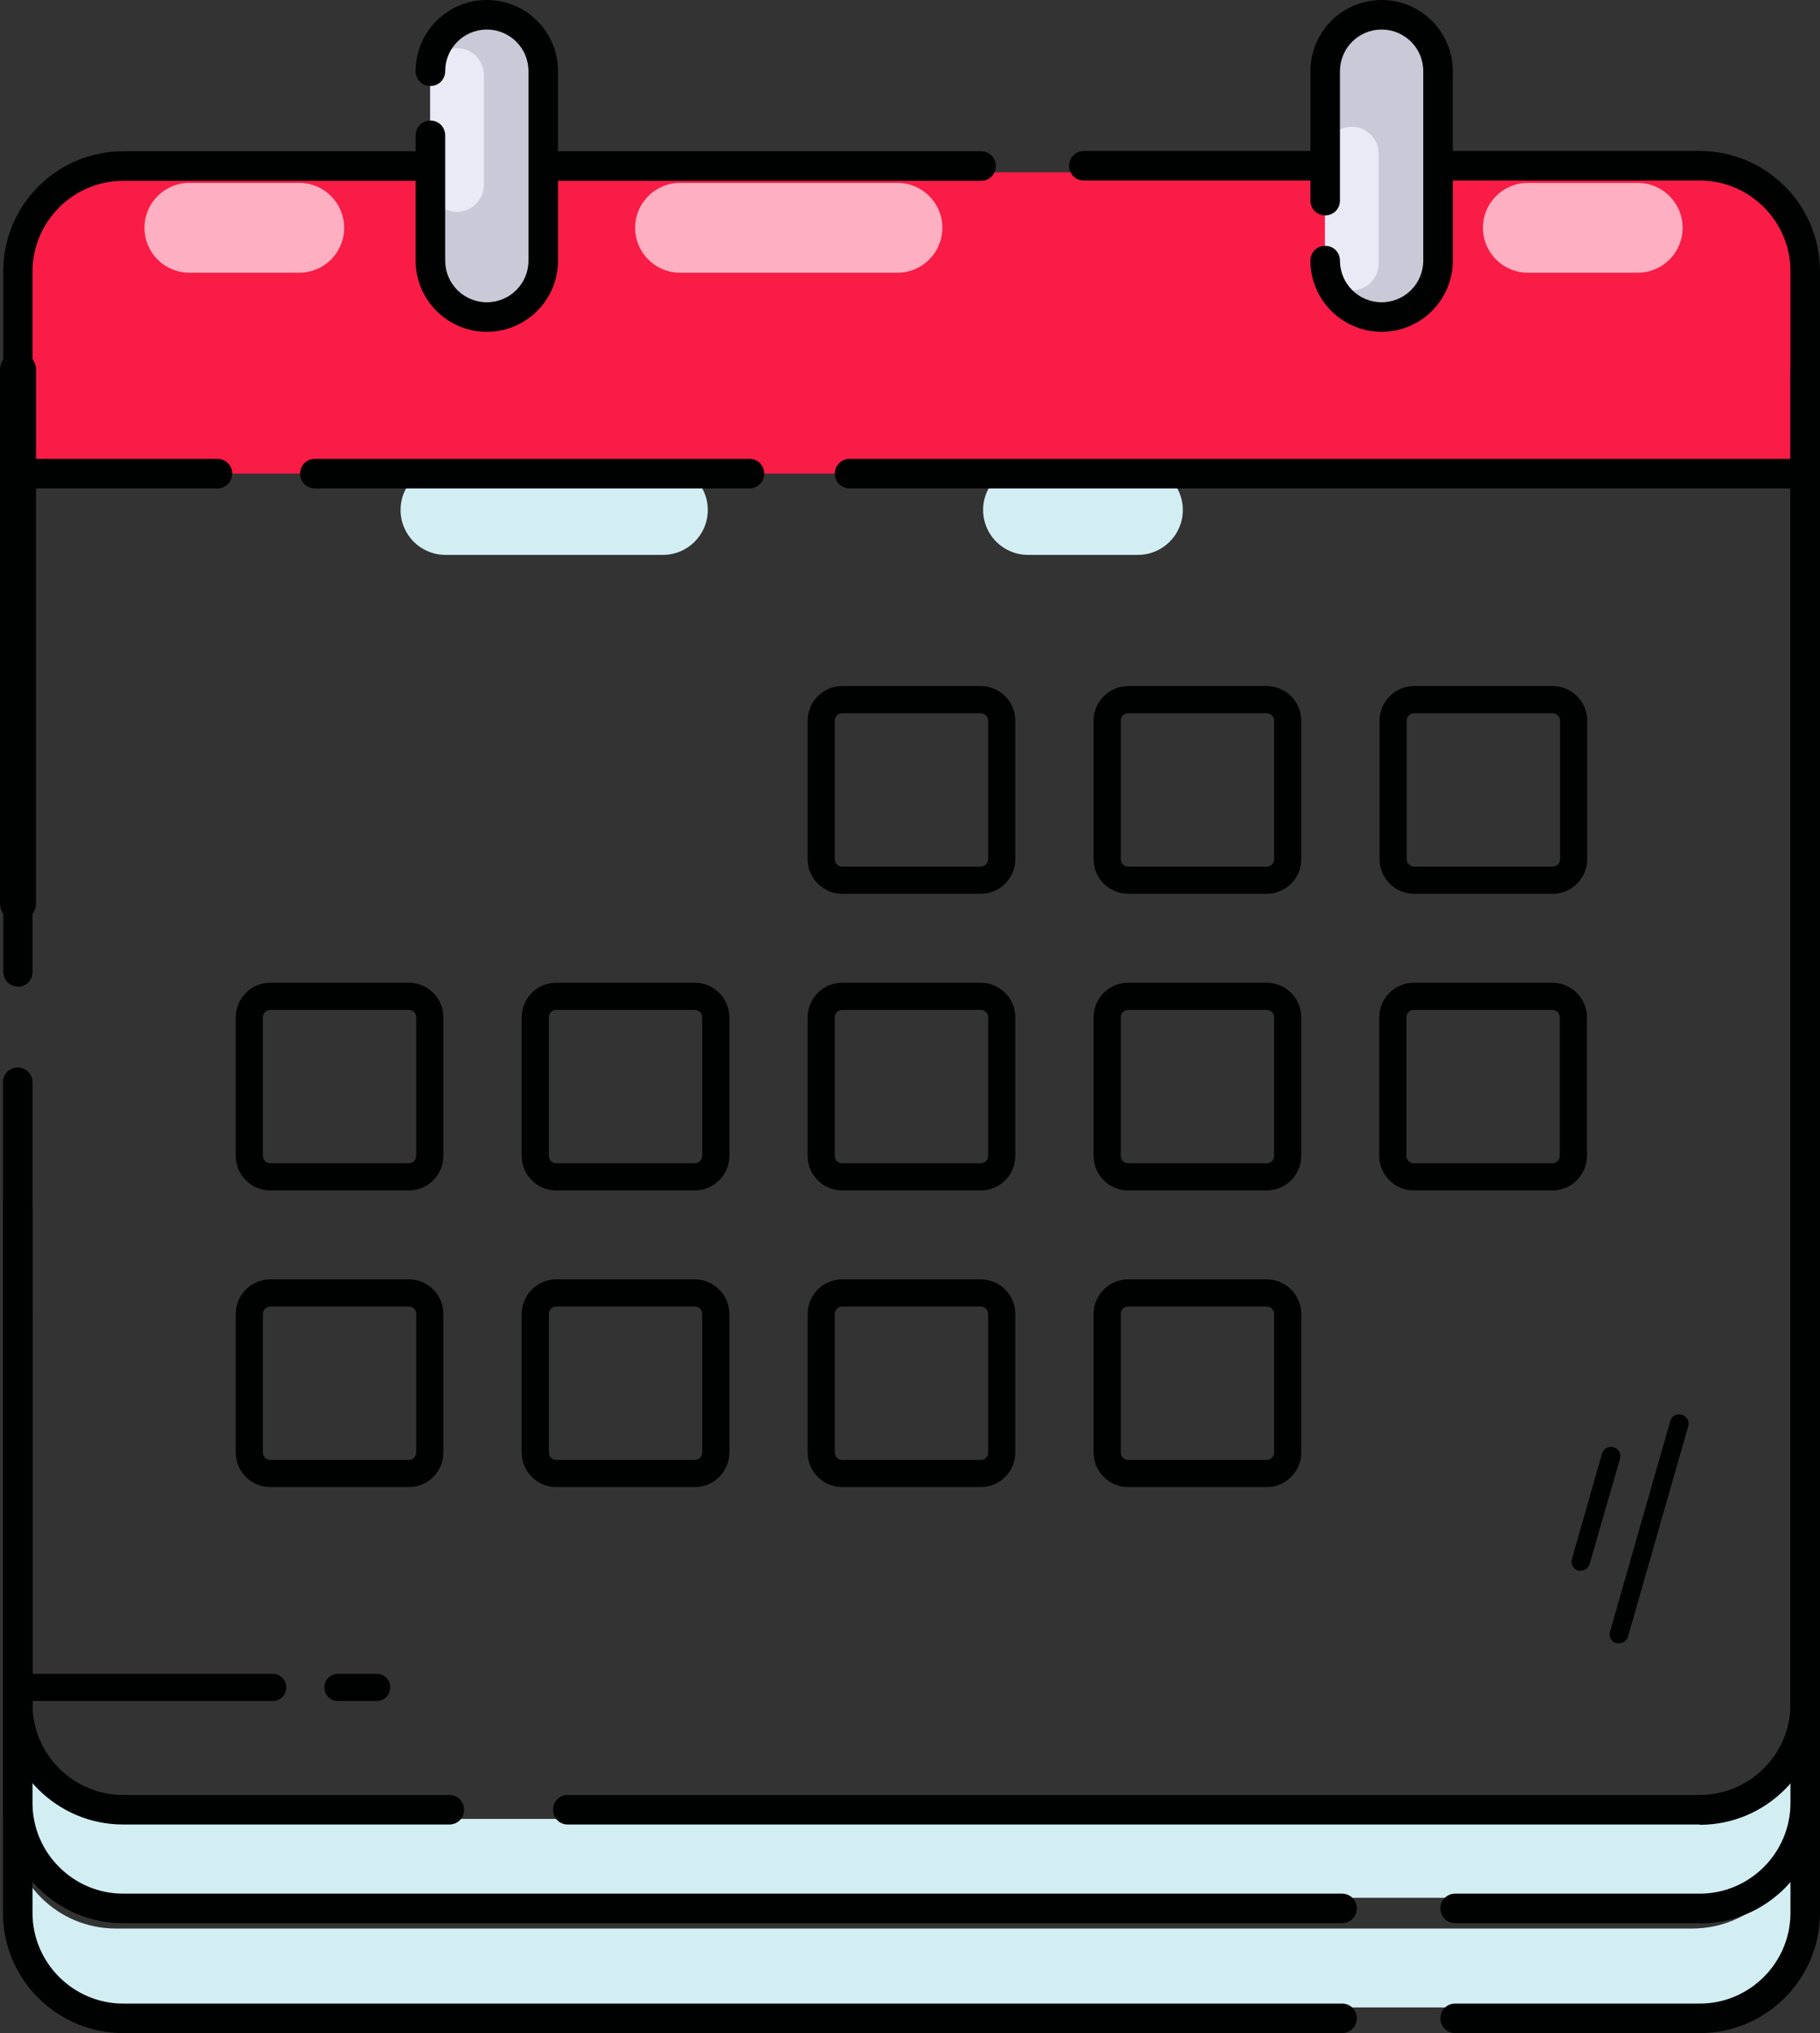 <?xml version="1.0" encoding="UTF-8"?>
<svg id="Layer_2" data-name="Layer 2" xmlns="http://www.w3.org/2000/svg" viewBox="0 0 61.61 68.81">
  <rect x="0" y="0" width="61.61" height="68.81" fill="#333333" stroke="none"/>
  <defs>
    <style>
      .cls-1 {
        fill: #000201;
      }

      .cls-2 {
        fill: #eaeaf6;
      }

      .cls-3 {
        fill: #f81c46;
      }

      .cls-4 {
        fill: #ffafc2;
      }

      .cls-5 {
        fill: #c9c9d7;
      }

      .cls-6 {
        fill: #d2eef3;
      }
    </style>
  </defs>
  <g id="Layer_3" data-name="Layer 3">
    <g>
      <path class="cls-6" d="M60.86,61.71v2.67c0,1.97-1.6,3.56-3.57,3.56H3.92c-1.97,0-3.57-1.59-3.57-3.56v-2.67c0,1.97,1.6,3.56,3.57,3.56H57.29c1.97,0,3.57-1.59,3.57-3.56Z"/>
      <path class="cls-1" d="M45.43,68.81H4.17c-2.24,0-4.07-1.82-4.07-4.07v-20.12c0-.28,.22-.5,.5-.5s.5,.22,.5,.5v20.12c0,1.69,1.38,3.07,3.07,3.07H45.43c.28,0,.5,.22,.5,.5s-.22,.5-.5,.5Z"/>
      <path class="cls-1" d="M57.54,68.81h-8.28c-.28,0-.5-.22-.5-.5s.22-.5,.5-.5h8.28c1.69,0,3.07-1.38,3.07-3.07V16.24c0-.28,.22-.5,.5-.5s.5,.22,.5,.5v48.5c0,2.24-1.82,4.07-4.07,4.07Z"/>
      <path class="cls-3" d="M4.59,5.83H57.61c1.88,0,3.41,1.53,3.41,3.41v6.79H.69v-6.3c0-2.15,1.75-3.9,3.9-3.9Z"/>
      <path class="cls-4" d="M55.44,9.23h-3.72c-.84,0-1.52-.68-1.52-1.52s.68-1.52,1.52-1.52h3.72c.84,0,1.52,.68,1.52,1.52s-.68,1.52-1.52,1.52Z"/>
      <g>
        <path class="cls-6" d="M22.44,18.78h-7.36c-.84,0-1.52-.68-1.52-1.52s.68-1.52,1.52-1.52h7.36c.84,0,1.52,.68,1.52,1.52s-.68,1.52-1.52,1.52Z"/>
        <path class="cls-6" d="M38.52,18.78h-3.72c-.84,0-1.52-.68-1.52-1.52s.68-1.52,1.52-1.52h3.72c.84,0,1.52,.68,1.52,1.52s-.68,1.52-1.52,1.52Z"/>
      </g>
      <path class="cls-1" d="M.61,31.18c-.34,0-.61-.27-.61-.61V12.52c0-.34,.27-.61,.61-.61s.61,.27,.61,.61V30.57c0,.34-.27,.61-.61,.61Z"/>
      <path class="cls-6" d="M60.86,58v2.67c0,1.97-1.6,3.56-3.57,3.56H3.92c-1.97,0-3.57-1.59-3.57-3.56v-2.67c0,1.97,1.6,3.56,3.57,3.56H57.29c1.97,0,3.57-1.59,3.57-3.56Z"/>
      <path class="cls-1" d="M45.43,65.09H4.17c-2.24,0-4.07-1.82-4.07-4.07v-20.12c0-.28,.22-.5,.5-.5s.5,.22,.5,.5v20.12c0,1.69,1.38,3.07,3.07,3.07H45.43c.28,0,.5,.22,.5,.5s-.22,.5-.5,.5Z"/>
      <path class="cls-1" d="M57.54,65.09h-8.28c-.28,0-.5-.22-.5-.5s.22-.5,.5-.5h8.28c1.69,0,3.07-1.38,3.07-3.07V12.52c0-.28,.22-.5,.5-.5s.5,.22,.5,.5V61.03c0,2.24-1.82,4.07-4.07,4.07Z"/>
      <path class="cls-1" d="M57.54,61.75H19.22c-.28,0-.5-.22-.5-.5s.22-.5,.5-.5H57.54c1.69,0,3.07-1.38,3.07-3.07V9.18c0-1.69-1.38-3.07-3.07-3.07h-20.85c-.28,0-.5-.22-.5-.5s.22-.5,.5-.5h20.85c2.24,0,4.07,1.82,4.07,4.07V57.69c0,2.24-1.82,4.07-4.07,4.07Z"/>
      <path class="cls-1" d="M60.63,16.53H28.76c-.28,0-.5-.22-.5-.5s.22-.5,.5-.5h31.87c.28,0,.5,.22,.5,.5s-.22,.5-.5,.5Z"/>
      <path class="cls-1" d="M25.37,16.53H10.66c-.28,0-.5-.22-.5-.5s.22-.5,.5-.5h14.71c.28,0,.5,.22,.5,.5s-.22,.5-.5,.5Z"/>
      <path class="cls-1" d="M7.36,16.53H.78c-.28,0-.5-.22-.5-.5s.22-.5,.5-.5H7.36c.28,0,.5,.22,.5,.5s-.22,.5-.5,.5Z"/>
      <path class="cls-1" d="M33.2,30.25h-4.69c-.64,0-1.17-.52-1.17-1.17v-4.69c0-.64,.52-1.17,1.17-1.17h4.69c.64,0,1.17,.52,1.17,1.17v4.69c0,.64-.52,1.17-1.17,1.17Zm-4.69-6.11c-.14,0-.25,.11-.25,.25v4.69c0,.14,.11,.25,.25,.25h4.69c.14,0,.25-.11,.25-.25v-4.69c0-.14-.11-.25-.25-.25h-4.69Z"/>
      <path class="cls-1" d="M42.88,30.25h-4.69c-.64,0-1.17-.52-1.17-1.17v-4.69c0-.64,.52-1.17,1.17-1.17h4.69c.64,0,1.17,.52,1.17,1.17v4.69c0,.64-.52,1.17-1.17,1.17Zm-4.69-6.11c-.14,0-.25,.11-.25,.25v4.69c0,.14,.11,.25,.25,.25h4.69c.14,0,.25-.11,.25-.25v-4.69c0-.14-.11-.25-.25-.25h-4.69Z"/>
      <path class="cls-1" d="M52.56,30.25h-4.69c-.64,0-1.17-.52-1.17-1.17v-4.69c0-.64,.52-1.17,1.17-1.17h4.69c.64,0,1.17,.52,1.17,1.17v4.69c0,.64-.52,1.17-1.17,1.17Zm-4.69-6.11c-.14,0-.25,.11-.25,.25v4.69c0,.14,.11,.25,.25,.25h4.69c.14,0,.25-.11,.25-.25v-4.69c0-.14-.11-.25-.25-.25h-4.69Z"/>
      <path class="cls-1" d="M13.84,40.29h-4.69c-.64,0-1.17-.52-1.17-1.17v-4.69c0-.64,.52-1.17,1.17-1.17h4.69c.64,0,1.17,.52,1.17,1.17v4.69c0,.64-.52,1.17-1.17,1.17Zm-4.69-6.11c-.14,0-.25,.11-.25,.25v4.69c0,.14,.11,.25,.25,.25h4.69c.14,0,.25-.11,.25-.25v-4.69c0-.14-.11-.25-.25-.25h-4.69Z"/>
      <path class="cls-1" d="M23.52,40.29h-4.69c-.64,0-1.17-.52-1.17-1.17v-4.69c0-.64,.52-1.17,1.17-1.17h4.69c.64,0,1.17,.52,1.17,1.17v4.69c0,.64-.52,1.17-1.17,1.17Zm-4.69-6.11c-.14,0-.25,.11-.25,.25v4.69c0,.14,.11,.25,.25,.25h4.69c.14,0,.25-.11,.25-.25v-4.69c0-.14-.11-.25-.25-.25h-4.69Z"/>
      <path class="cls-1" d="M33.2,40.29h-4.69c-.64,0-1.17-.52-1.17-1.17v-4.69c0-.64,.52-1.17,1.17-1.17h4.69c.64,0,1.17,.52,1.17,1.17v4.69c0,.64-.52,1.17-1.17,1.17Zm-4.69-6.11c-.14,0-.25,.11-.25,.25v4.69c0,.14,.11,.25,.25,.25h4.69c.14,0,.25-.11,.25-.25v-4.69c0-.14-.11-.25-.25-.25h-4.69Z"/>
      <path class="cls-1" d="M42.88,40.29h-4.69c-.64,0-1.17-.52-1.17-1.17v-4.69c0-.64,.52-1.17,1.17-1.17h4.69c.64,0,1.17,.52,1.17,1.17v4.69c0,.64-.52,1.17-1.17,1.17Zm-4.69-6.11c-.14,0-.25,.11-.25,.25v4.69c0,.14,.11,.25,.25,.25h4.69c.14,0,.25-.11,.25-.25v-4.69c0-.14-.11-.25-.25-.25h-4.69Z"/>
      <path class="cls-1" d="M52.55,40.29h-4.69c-.64,0-1.17-.52-1.17-1.17v-4.69c0-.64,.52-1.17,1.17-1.17h4.69c.64,0,1.17,.52,1.17,1.17v4.69c0,.64-.52,1.17-1.17,1.17Zm-4.69-6.11c-.14,0-.25,.11-.25,.25v4.69c0,.14,.11,.25,.25,.25h4.69c.14,0,.25-.11,.25-.25v-4.69c0-.14-.11-.25-.25-.25h-4.69Z"/>
      <path class="cls-1" d="M13.84,50.33h-4.69c-.64,0-1.17-.52-1.17-1.17v-4.69c0-.64,.52-1.17,1.17-1.17h4.69c.64,0,1.17,.52,1.17,1.17v4.69c0,.64-.52,1.17-1.17,1.17Zm-4.69-6.11c-.14,0-.25,.11-.25,.25v4.69c0,.14,.11,.25,.25,.25h4.69c.14,0,.25-.11,.25-.25v-4.69c0-.14-.11-.25-.25-.25h-4.69Z"/>
      <path class="cls-1" d="M23.52,50.33h-4.69c-.64,0-1.17-.52-1.17-1.17v-4.69c0-.64,.52-1.17,1.17-1.17h4.69c.64,0,1.17,.52,1.17,1.17v4.69c0,.64-.52,1.17-1.17,1.17Zm-4.69-6.11c-.14,0-.25,.11-.25,.25v4.69c0,.14,.11,.25,.25,.25h4.69c.14,0,.25-.11,.25-.25v-4.69c0-.14-.11-.25-.25-.25h-4.69Z"/>
      <path class="cls-1" d="M33.2,50.33h-4.69c-.64,0-1.17-.52-1.17-1.17v-4.69c0-.64,.52-1.17,1.17-1.17h4.69c.64,0,1.17,.52,1.17,1.17v4.69c0,.64-.52,1.17-1.17,1.17Zm-4.69-6.11c-.14,0-.25,.11-.25,.25v4.69c0,.14,.11,.25,.25,.25h4.69c.14,0,.25-.11,.25-.25v-4.69c0-.14-.11-.25-.25-.25h-4.69Z"/>
      <path class="cls-1" d="M42.88,50.33h-4.69c-.64,0-1.17-.52-1.17-1.17v-4.69c0-.64,.52-1.17,1.17-1.17h4.69c.64,0,1.17,.52,1.17,1.17v4.69c0,.64-.52,1.17-1.17,1.17Zm-4.69-6.11c-.14,0-.25,.11-.25,.25v4.69c0,.14,.11,.25,.25,.25h4.69c.14,0,.25-.11,.25-.25v-4.69c0-.14-.11-.25-.25-.25h-4.69Z"/>
      <g>
        <path class="cls-1" d="M9.23,57.57H.78c-.25,0-.46-.2-.46-.46s.2-.46,.46-.46H9.23c.25,0,.46,.2,.46,.46s-.2,.46-.46,.46Z"/>
        <path class="cls-1" d="M12.75,57.57h-1.31c-.25,0-.46-.2-.46-.46s.2-.46,.46-.46h1.31c.25,0,.46,.2,.46,.46s-.2,.46-.46,.46Z"/>
      </g>
      <path class="cls-4" d="M10.13,9.23h-3.72c-.84,0-1.52-.68-1.52-1.52s.68-1.52,1.52-1.52h3.72c.84,0,1.52,.68,1.52,1.52s-.68,1.52-1.52,1.52Z"/>
      <path class="cls-4" d="M30.38,9.23h-7.36c-.84,0-1.52-.68-1.52-1.52s.68-1.52,1.52-1.52h7.36c.84,0,1.52,.68,1.52,1.52s-.68,1.52-1.52,1.52Z"/>
      <path class="cls-1" d="M.61,33.39c-.28,0-.5-.22-.5-.5V9.18C.11,6.94,1.93,5.12,4.17,5.12h29.04c.28,0,.5,.22,.5,.5s-.22,.5-.5,.5H4.17c-1.69,0-3.07,1.38-3.07,3.07v23.71c0,.28-.22,.5-.5,.5Z"/>
      <path class="cls-1" d="M15.21,61.75H4.17c-2.24,0-4.07-1.82-4.07-4.07v-21.05c0-.28,.22-.5,.5-.5s.5,.22,.5,.5v21.05c0,1.69,1.38,3.07,3.07,3.07H15.21c.28,0,.5,.22,.5,.5s-.22,.5-.5,.5Z"/>
      <rect class="cls-5" x="44.86" y=".5" width="3.82" height="10.23" rx="1.91" ry="1.91"/>
      <rect class="cls-5" x="14.57" y=".5" width="3.82" height="10.23" rx="1.91" ry="1.91"/>
      <path class="cls-2" d="M15.47,7.17c-.5,0-.91-.41-.91-.91V2.54c0-.5,.41-.91,.91-.91s.91,.41,.91,.91v3.72c0,.5-.41,.91-.91,.91Z"/>
      <path class="cls-2" d="M45.76,9.83c-.5,0-.91-.41-.91-.91v-3.72c0-.5,.41-.91,.91-.91s.91,.41,.91,.91v3.72c0,.5-.41,.91-.91,.91Z"/>
      <g>
        <path class="cls-1" d="M46.77,11.23c-1.33,0-2.41-1.08-2.41-2.41,0-.28,.22-.5,.5-.5s.5,.22,.5,.5c0,.78,.63,1.41,1.41,1.41s1.41-.63,1.41-1.41V2.41c0-.78-.63-1.41-1.41-1.41s-1.41,.63-1.41,1.41V6.79c0,.28-.22,.5-.5,.5s-.5-.22-.5-.5V2.41c0-1.33,1.08-2.41,2.41-2.41s2.41,1.08,2.41,2.41v6.41c0,1.33-1.08,2.41-2.41,2.41Z"/>
        <path class="cls-1" d="M16.48,11.23c-1.33,0-2.41-1.08-2.41-2.41V4.58c0-.28,.22-.5,.5-.5s.5,.22,.5,.5v4.24c0,.78,.63,1.41,1.41,1.41s1.41-.63,1.41-1.41V2.41c0-.78-.63-1.41-1.41-1.41s-1.41,.63-1.41,1.41c0,.28-.22,.5-.5,.5s-.5-.22-.5-.5c0-1.33,1.08-2.41,2.41-2.41s2.41,1.08,2.41,2.41v6.41c0,1.33-1.08,2.41-2.41,2.41Z"/>
      </g>
      <g>
        <path class="cls-1" d="M53.52,53.16h-.09c-.17-.05-.27-.22-.22-.39l1.02-3.57c.05-.17,.22-.27,.39-.22,0,0,0,0,0,0,.17,.05,.27,.22,.22,.39l-1.03,3.57c-.04,.13-.17,.22-.3,.22Z"/>
        <path class="cls-1" d="M54.81,55.62h-.09c-.17-.05-.27-.22-.22-.39,0,0,0,0,0,0l2.04-7.13c.04-.17,.21-.27,.38-.22,0,0,0,0,.01,0,.17,.05,.27,.22,.22,.39,0,0,0,0,0,0l-2.04,7.12c-.04,.14-.16,.23-.3,.22Z"/>
      </g>
    </g>
  </g>
</svg>